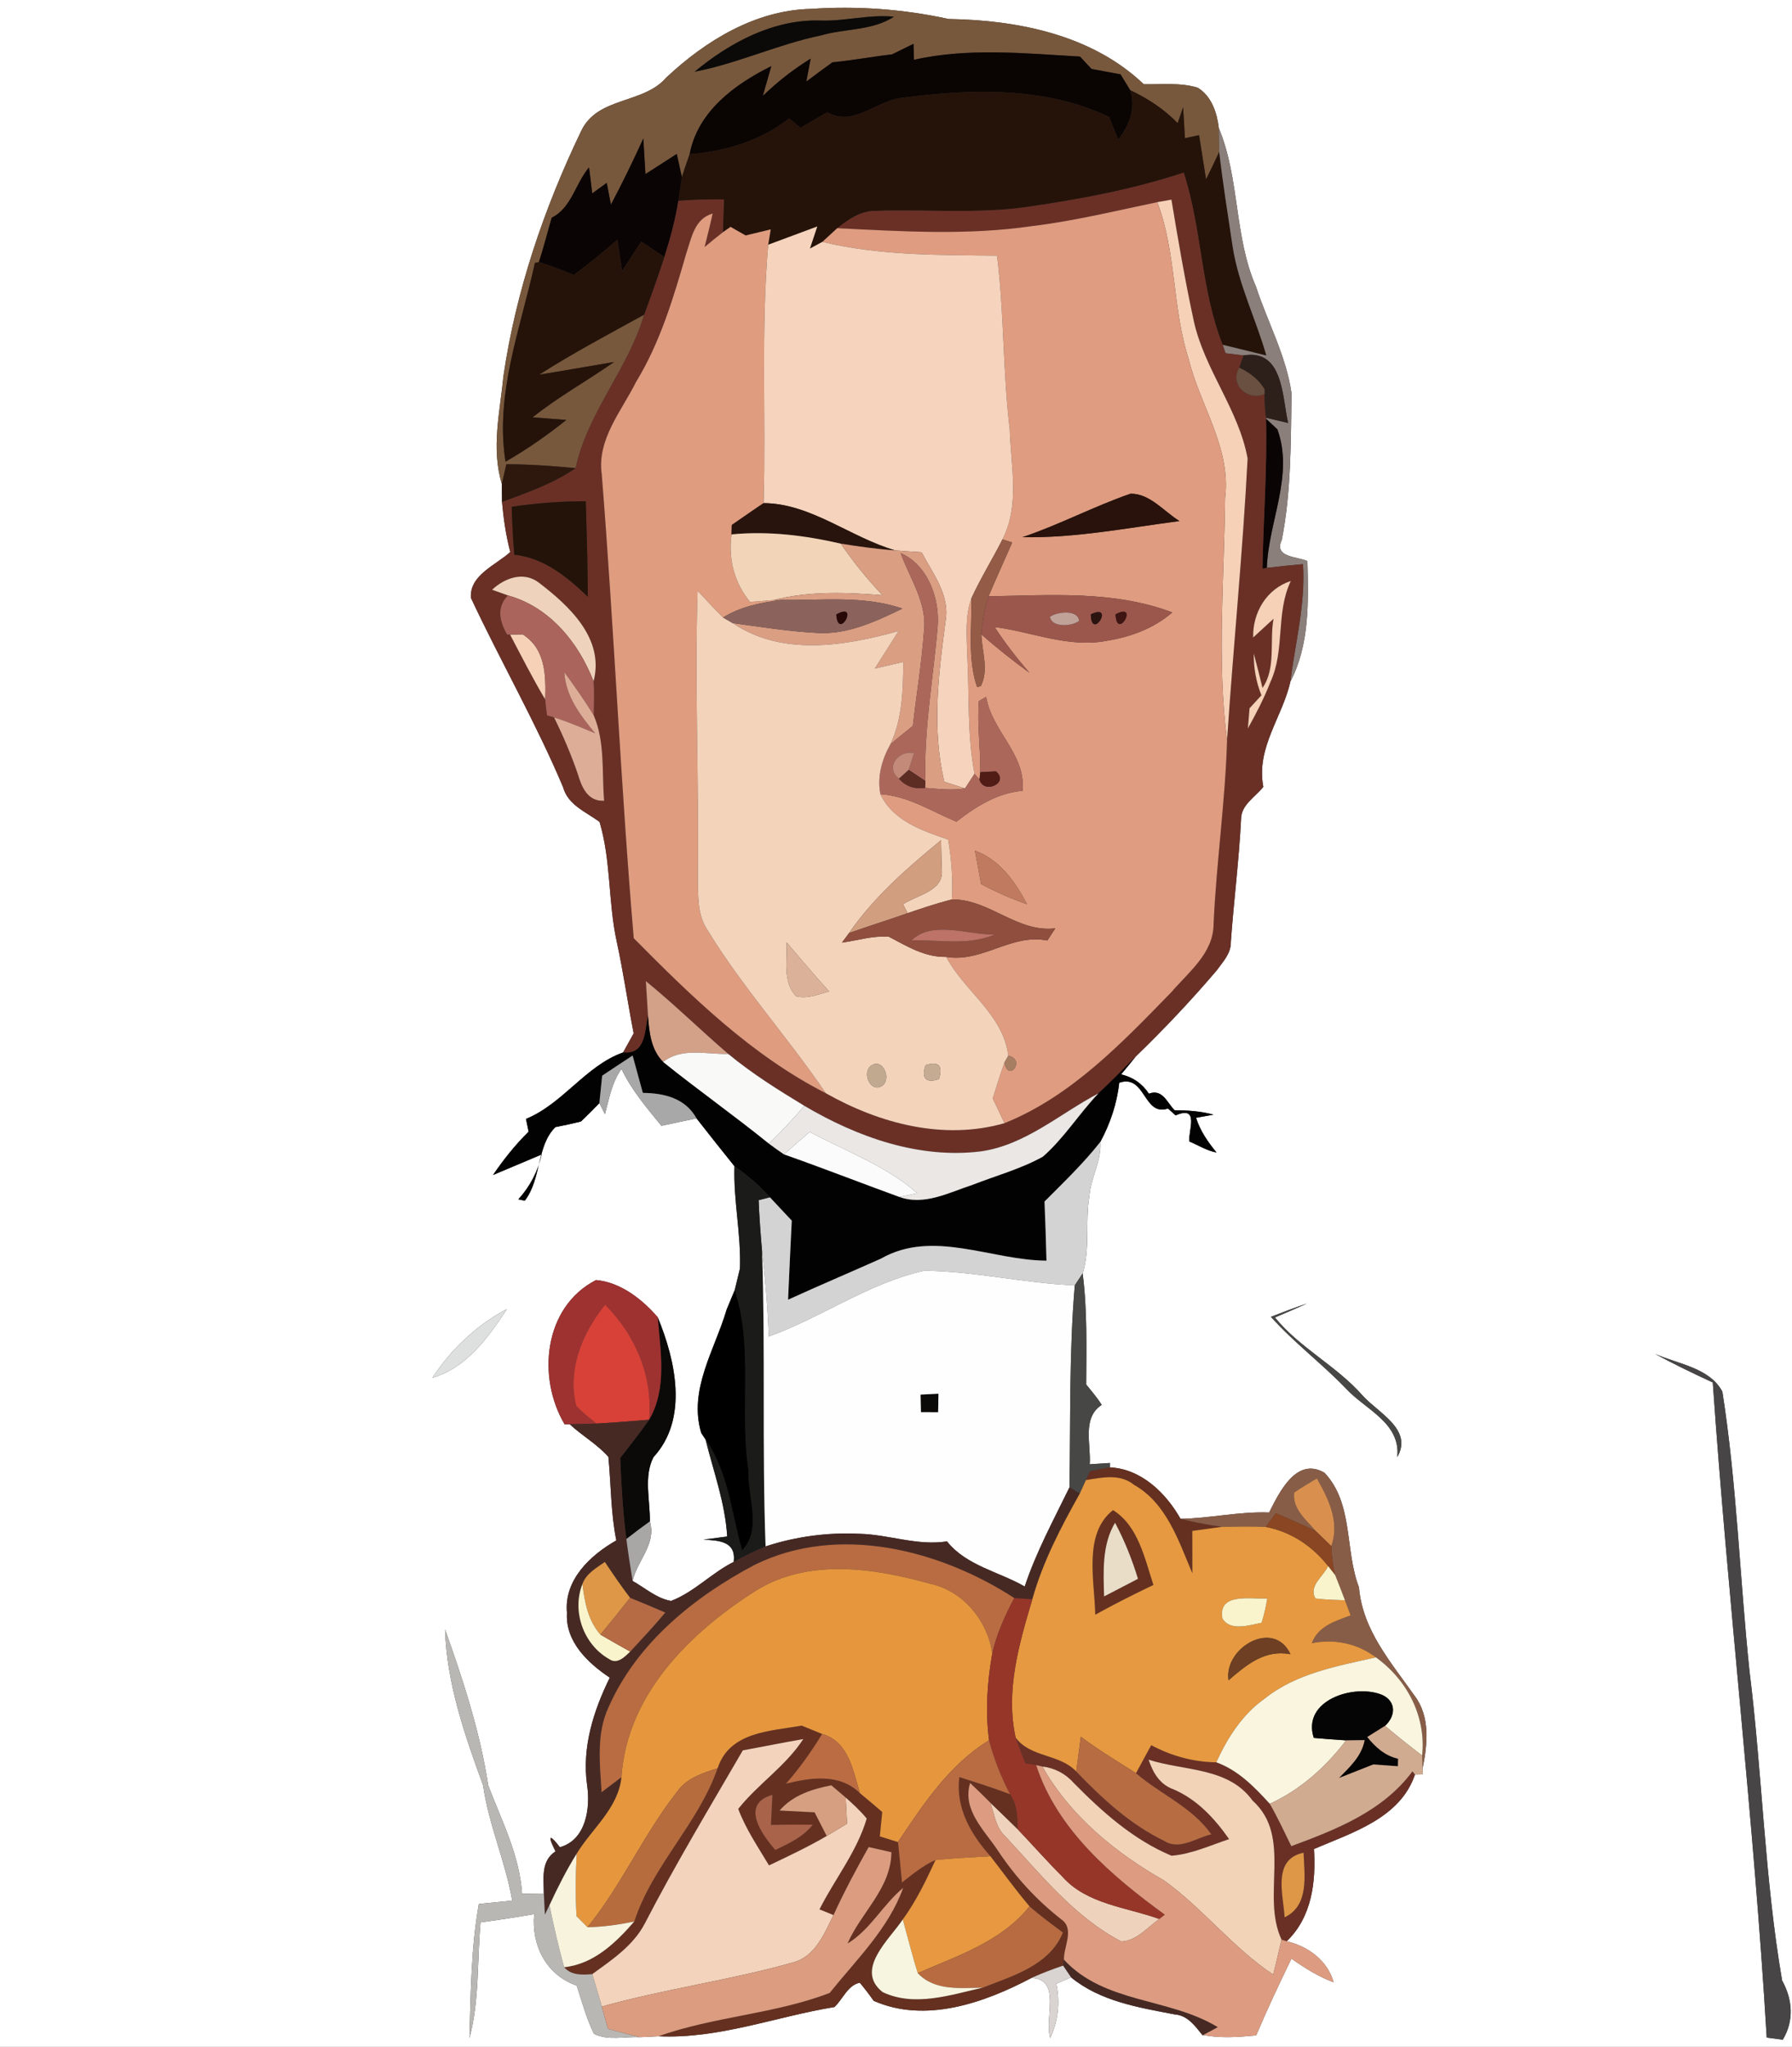 <?xml version="1.0" encoding="UTF-8" ?>
<!DOCTYPE svg PUBLIC "-//W3C//DTD SVG 1.1//EN" "http://www.w3.org/Graphics/SVG/1.1/DTD/svg11.dtd">
<svg width="219pt" height="250pt" viewBox="0 0 219 250" version="1.1" xmlns="http://www.w3.org/2000/svg">
<rect x="0" y="0" width="219" height="250" fill="#333333" stroke="none"/>
<g id="#ffffffff">
<path fill="#ffffff" opacity="1.00" d=" M 0.00 0.00 L 219.00 0.00 L 219.00 250.00 L 0.00 250.00 L 0.00 0.00 M 81.43 9.47 C 78.61 12.75 73.03 11.76 71.02 16.01 C 66.48 25.46 63.06 35.50 61.53 45.89 C 61.11 50.26 60.00 54.77 61.33 59.10 C 61.33 59.65 61.34 60.75 61.35 61.30 C 61.54 63.36 61.83 65.41 62.36 67.42 C 60.59 69.03 57.36 70.24 57.55 73.02 C 61.18 80.78 65.48 88.23 68.81 96.13 C 69.41 98.33 71.60 99.15 73.27 100.38 C 74.69 105.13 74.31 110.18 75.37 115.00 C 76.18 118.71 76.71 122.48 77.44 126.21 C 77.12 126.80 76.47 127.96 76.15 128.54 C 71.59 130.15 68.81 134.80 64.28 136.66 C 64.36 137.05 64.52 137.83 64.60 138.22 C 62.96 139.83 61.54 141.62 60.25 143.51 C 61.74 142.88 64.72 141.63 66.21 141.00 C 65.74 143.06 64.76 144.93 63.35 146.48 C 63.54 146.53 63.94 146.61 64.13 146.65 C 66.20 143.98 65.55 139.93 67.88 137.66 C 68.92 137.46 69.95 137.23 70.99 136.98 C 71.76 136.25 72.51 135.50 73.25 134.73 L 73.93 136.08 C 74.44 134.18 74.78 132.18 75.95 130.55 C 77.18 133.13 79.04 135.31 80.83 137.50 C 82.26 137.21 83.68 136.88 85.12 136.59 C 86.65 138.55 88.20 140.50 89.76 142.44 C 89.62 146.62 90.58 150.75 90.43 154.93 C 90.27 155.59 89.95 156.91 89.79 157.57 C 89.55 158.16 89.05 159.35 88.80 159.95 C 87.36 164.85 84.11 169.73 85.70 175.02 L 86.23 175.82 C 87.20 179.75 88.63 183.58 88.87 187.66 C 87.91 187.78 86.94 187.91 85.98 188.04 C 87.89 188.16 89.97 188.23 89.67 190.76 C 86.96 192.11 84.84 194.45 82.01 195.53 C 80.23 195.22 78.84 193.94 77.31 193.09 C 77.88 190.57 80.24 188.60 79.42 185.82 C 79.46 183.24 78.64 180.35 79.86 177.97 C 84.16 173.32 82.57 166.18 80.38 160.88 C 78.47 158.67 75.82 156.60 72.84 156.34 C 66.45 159.61 65.60 168.22 69.00 173.96 L 69.63 173.95 C 71.13 175.36 73.00 176.39 74.35 177.94 C 74.68 181.34 74.64 184.78 75.32 188.14 C 72.13 189.95 68.91 192.97 69.29 196.98 C 69.07 200.50 71.84 203.11 74.52 204.90 C 72.52 208.97 71.10 213.44 71.75 218.02 C 72.17 220.84 71.62 224.73 68.42 225.61 C 67.44 224.30 66.69 223.73 67.89 226.12 C 66.06 227.29 66.46 229.48 66.46 231.26 C 65.79 231.27 64.46 231.29 63.80 231.29 C 63.49 226.58 61.31 222.37 59.66 218.05 C 58.67 211.53 56.60 205.21 54.39 199.01 C 54.59 205.58 56.80 211.93 59.04 218.05 C 59.73 222.88 61.77 227.34 62.60 232.13 C 61.24 232.26 59.88 232.40 58.52 232.54 C 57.56 237.95 57.53 243.45 57.37 248.93 C 58.61 244.31 58.29 239.50 58.73 234.79 C 60.92 234.49 63.11 234.16 65.28 233.78 C 64.93 237.59 66.74 241.21 70.48 242.51 C 71.13 244.48 71.66 246.52 72.59 248.40 C 74.30 249.26 76.35 248.71 78.19 248.81 C 78.76 248.78 79.89 248.73 80.46 248.70 C 87.84 249.05 94.80 246.30 101.98 245.13 C 103.00 244.17 103.61 242.45 105.08 242.16 C 105.67 242.87 106.24 243.61 106.77 244.37 C 113.09 247.16 120.29 244.62 126.05 241.58 C 129.78 241.73 127.59 246.46 128.35 248.92 C 129.32 246.81 129.57 244.56 129.09 242.29 C 129.54 242.10 130.44 241.70 130.89 241.50 C 134.45 244.43 139.16 245.19 143.56 246.03 C 145.15 246.14 146.06 247.46 146.97 248.58 L 147.03 248.55 C 149.18 248.96 151.36 248.80 153.52 248.59 C 154.86 245.42 156.32 242.31 157.83 239.22 C 159.44 240.36 161.13 241.41 162.98 242.11 C 162.27 239.47 159.83 237.69 157.25 237.10 C 160.32 234.14 160.83 229.88 160.58 225.83 C 165.24 223.83 171.12 222.07 172.92 216.74 L 173.87 216.72 L 173.86 215.97 C 174.45 213.03 174.81 209.67 172.88 207.12 C 170.01 203.04 166.51 199.09 166.08 193.87 C 164.33 189.33 165.43 183.65 161.87 179.88 C 158.44 177.87 156.34 182.27 155.10 184.73 C 151.46 184.59 147.90 185.44 144.27 185.50 C 142.49 182.34 139.45 179.39 135.64 179.22 L 135.64 178.68 C 135.03 178.72 133.79 178.80 133.17 178.84 C 133.36 176.46 132.19 173.17 134.64 171.59 C 134.09 170.69 133.38 169.90 132.74 169.09 C 132.76 164.56 132.89 160.03 132.31 155.53 C 133.25 152.52 132.59 149.17 133.14 146.05 C 133.30 143.79 134.65 141.75 134.47 139.47 C 135.68 137.22 136.51 134.78 136.78 132.24 C 140.03 131.15 139.71 136.41 142.74 135.39 L 143.67 136.23 C 146.63 134.94 145.21 138.11 145.34 139.41 C 146.44 139.87 147.47 140.54 148.67 140.76 C 147.62 139.48 146.67 138.12 146.17 136.52 L 148.30 136.14 C 146.75 135.71 145.15 135.61 143.55 135.60 C 142.65 134.72 142.07 132.93 140.41 133.58 C 139.59 132.34 138.46 131.56 137.01 131.22 C 137.46 130.68 138.35 129.60 138.79 129.05 C 142.24 125.71 145.55 122.21 148.67 118.55 C 149.43 117.50 150.46 116.44 150.42 115.05 C 150.78 110.04 151.42 105.06 151.67 100.05 C 151.67 98.29 153.42 97.34 154.39 96.10 C 153.48 91.33 156.72 87.61 157.70 83.24 C 160.05 78.77 159.91 73.45 159.78 68.53 C 158.61 67.97 155.62 68.10 156.64 65.97 C 157.81 60.07 157.74 54.02 157.84 48.04 C 157.19 43.49 154.92 39.36 153.50 35.03 C 150.80 28.86 151.53 21.83 148.95 15.64 C 148.73 13.77 148.07 11.75 146.37 10.71 C 144.24 10.06 141.97 10.33 139.78 10.29 C 133.44 4.25 124.41 2.46 115.93 2.32 C 110.39 1.11 104.72 0.70 99.05 1.09 C 92.31 1.25 86.22 4.98 81.43 9.47 M 155.32 160.83 C 158.14 163.99 161.55 166.53 164.48 169.58 C 166.87 172.17 171.20 173.77 170.76 177.96 C 172.72 174.57 168.38 172.54 166.51 170.43 C 163.32 166.81 158.86 164.65 155.81 160.91 C 157.13 160.36 158.43 159.78 159.74 159.20 C 158.25 159.70 156.78 160.26 155.32 160.83 M 52.85 168.27 C 56.98 167.09 59.70 163.33 61.94 159.89 C 58.26 161.83 55.12 164.80 52.85 168.27 M 202.25 165.35 C 204.56 166.61 206.93 167.74 209.32 168.85 C 211.17 195.55 214.33 222.16 215.91 248.86 C 216.40 248.93 217.38 249.06 217.87 249.12 C 219.28 246.79 219.07 244.20 217.79 241.89 C 215.64 229.38 215.37 216.64 213.80 204.05 C 212.61 192.70 212.26 181.25 210.49 169.97 C 208.93 167.04 205.05 166.60 202.25 165.35 Z" />
</g>
<g id="#78583cff">
<path fill="#78583c" opacity="1.00" d=" M 81.43 9.47 C 86.22 4.98 92.31 1.25 99.05 1.09 C 104.72 0.70 110.39 1.11 115.93 2.32 C 124.41 2.46 133.44 4.25 139.78 10.29 C 141.97 10.33 144.24 10.06 146.37 10.71 C 148.07 11.75 148.73 13.77 148.95 15.64 C 148.96 16.37 148.99 17.82 149.00 18.55 C 148.48 19.68 147.94 20.80 147.39 21.91 C 147.10 20.11 146.82 18.31 146.54 16.51 C 146.11 16.60 145.25 16.79 144.81 16.88 C 144.74 15.62 144.66 14.36 144.59 13.09 C 144.42 13.58 144.09 14.55 143.92 15.04 C 142.27 13.33 140.27 12.02 138.12 11.01 C 137.83 10.53 137.24 9.56 136.94 9.08 C 135.75 8.86 134.57 8.64 133.39 8.42 C 133.04 8.04 132.34 7.29 131.99 6.91 C 125.24 6.52 118.37 5.81 111.69 7.30 C 111.68 6.81 111.66 5.84 111.64 5.35 C 110.77 5.78 109.89 6.21 109.02 6.64 C 106.58 6.92 104.17 7.38 101.73 7.61 C 100.66 8.38 99.60 9.17 98.54 9.96 C 98.67 9.26 98.94 7.86 99.07 7.16 C 96.96 8.47 95.00 9.99 93.22 11.72 C 93.57 10.51 93.92 9.29 94.26 8.08 C 89.79 10.29 85.26 13.62 84.28 18.83 C 83.95 19.76 83.63 20.69 83.33 21.62 C 83.17 20.91 82.86 19.50 82.71 18.80 C 81.43 19.62 80.16 20.44 78.88 21.26 C 78.79 19.81 78.70 18.36 78.62 16.91 C 77.38 19.65 76.06 22.34 74.66 24.99 C 74.53 24.33 74.28 22.99 74.15 22.33 C 73.71 22.65 72.82 23.29 72.38 23.62 C 72.28 22.82 72.09 21.24 71.99 20.44 C 70.32 22.39 69.86 25.39 67.42 26.59 C 66.90 28.40 66.44 30.22 65.86 32.01 L 65.37 32.11 C 63.63 40.10 60.46 48.07 61.78 56.39 C 64.39 54.89 66.86 53.17 69.21 51.29 C 68.18 51.21 66.12 51.05 65.09 50.97 C 68.24 48.46 71.76 46.51 75.05 44.21 C 72.00 44.72 68.95 45.27 65.89 45.76 C 70.05 43.11 74.41 40.80 78.72 38.43 C 76.78 45.07 71.82 50.34 70.35 57.18 C 67.54 56.91 64.71 56.70 61.88 56.70 C 61.74 57.30 61.47 58.50 61.33 59.10 C 60.00 54.77 61.11 50.26 61.53 45.89 C 63.06 35.50 66.48 25.46 71.02 16.01 C 73.03 11.76 78.61 12.75 81.43 9.47 M 100.30 2.51 C 94.57 2.31 89.19 5.19 84.89 8.76 C 90.15 7.75 95.06 5.42 100.31 4.33 C 103.26 3.47 106.60 3.77 109.25 2.04 C 106.25 1.74 103.30 2.60 100.30 2.51 Z" />
</g>
<g id="#0b0a08ff">
<path fill="#0b0a08" opacity="1.00" d=" M 100.30 2.51 C 103.30 2.60 106.25 1.74 109.25 2.04 C 106.60 3.77 103.26 3.47 100.31 4.33 C 95.06 5.42 90.15 7.75 84.89 8.76 C 89.19 5.19 94.57 2.31 100.30 2.51 Z" />
<path fill="#0b0a08" opacity="1.00" d=" M 80.38 160.88 C 82.57 166.18 84.16 173.32 79.86 177.97 C 78.64 180.35 79.46 183.24 79.42 185.82 C 78.45 186.51 77.49 187.23 76.55 187.97 C 76.11 184.69 75.94 181.38 75.79 178.08 C 76.99 176.53 78.20 175.00 79.33 173.40 C 81.55 169.59 80.71 165.04 80.38 160.88 Z" />
<path fill="#0b0a08" opacity="1.00" d=" M 112.50 170.33 C 113.04 170.30 114.14 170.25 114.69 170.22 C 114.68 170.78 114.66 171.91 114.65 172.48 C 114.13 172.48 113.08 172.47 112.55 172.47 C 112.54 171.93 112.51 170.86 112.50 170.33 Z" />
</g>
<g id="#0a0403ff">
<path fill="#0a0403" opacity="1.00" d=" M 109.02 6.64 C 109.89 6.21 110.77 5.78 111.64 5.35 C 111.66 5.84 111.68 6.81 111.69 7.30 C 118.37 5.81 125.24 6.52 131.99 6.91 C 132.34 7.29 133.04 8.04 133.39 8.42 C 134.57 8.64 135.75 8.86 136.94 9.08 C 137.24 9.56 137.83 10.53 138.12 11.01 C 138.85 13.23 138.02 15.32 136.65 17.06 C 136.37 16.37 135.82 14.98 135.54 14.28 C 127.62 10.52 118.56 10.85 110.08 11.97 C 107.01 12.37 104.23 15.53 101.10 13.71 C 100.00 14.34 98.91 14.97 97.83 15.61 C 97.48 15.33 96.79 14.75 96.44 14.47 C 92.95 17.21 88.66 18.48 84.28 18.83 C 85.26 13.62 89.79 10.29 94.26 8.08 C 93.92 9.29 93.57 10.51 93.22 11.72 C 95.00 9.99 96.96 8.47 99.07 7.16 C 98.94 7.86 98.67 9.26 98.54 9.96 C 99.60 9.17 100.66 8.38 101.73 7.61 C 104.17 7.38 106.58 6.92 109.02 6.64 Z" />
</g>
<g id="#251309ff">
<path fill="#251309" opacity="1.00" d=" M 110.08 11.97 C 118.56 10.85 127.62 10.52 135.54 14.28 C 135.82 14.98 136.37 16.37 136.65 17.06 C 138.02 15.32 138.85 13.23 138.12 11.01 C 140.27 12.02 142.27 13.33 143.92 15.04 C 144.09 14.55 144.42 13.58 144.59 13.09 C 144.66 14.36 144.74 15.62 144.81 16.88 C 145.25 16.79 146.11 16.60 146.54 16.51 C 146.82 18.31 147.10 20.11 147.39 21.91 C 147.94 20.80 148.48 19.68 149.00 18.55 C 149.44 22.39 150.06 26.21 150.63 30.04 C 151.33 34.69 153.48 38.93 154.76 43.42 C 152.98 42.98 151.20 42.54 149.42 42.11 C 146.74 35.36 146.90 27.95 144.66 21.08 C 138.32 23.18 131.72 24.39 125.12 25.33 C 119.10 26.13 113.01 25.54 106.97 25.76 C 105.17 25.74 103.67 26.81 102.32 27.87 C 101.87 28.28 100.96 29.12 100.50 29.54 C 100.12 29.74 99.36 30.15 98.98 30.36 C 99.20 29.68 99.66 28.33 99.88 27.66 C 97.88 28.41 95.88 29.15 93.88 29.89 C 93.96 29.42 94.11 28.49 94.19 28.02 C 93.17 28.27 92.14 28.52 91.12 28.76 C 90.66 28.50 89.74 27.98 89.28 27.71 L 88.35 28.36 C 88.38 27.02 88.43 25.69 88.48 24.36 C 86.62 24.34 84.76 24.38 82.90 24.53 C 83.05 23.56 83.19 22.59 83.33 21.62 C 83.63 20.69 83.95 19.76 84.28 18.83 C 88.66 18.48 92.95 17.21 96.44 14.47 C 96.79 14.75 97.48 15.33 97.83 15.61 C 98.91 14.97 100.00 14.34 101.10 13.71 C 104.23 15.53 107.01 12.37 110.08 11.97 Z" />
</g>
<g id="#8b7f7bff">
<path fill="#8b7f7b" opacity="1.00" d=" M 148.95 15.64 C 151.53 21.83 150.80 28.86 153.50 35.03 C 154.92 39.36 157.19 43.49 157.84 48.04 C 157.74 54.02 157.81 60.07 156.64 65.97 C 155.62 68.10 158.61 67.97 159.78 68.53 C 159.91 73.45 160.05 78.77 157.70 83.24 C 158.29 78.47 159.56 73.75 159.24 68.90 C 157.76 69.03 156.29 69.18 154.82 69.36 C 155.01 63.70 158.15 58.06 156.11 52.44 L 154.72 51.14 L 154.71 51.02 C 155.38 51.18 156.74 51.50 157.42 51.66 C 156.68 48.42 156.83 42.59 151.98 43.41 C 151.24 43.32 150.50 43.23 149.77 43.14 C 149.68 42.89 149.51 42.37 149.42 42.11 C 151.20 42.54 152.98 42.98 154.76 43.42 C 153.48 38.93 151.33 34.69 150.63 30.04 C 150.06 26.21 149.44 22.39 149.00 18.55 C 148.99 17.82 148.96 16.37 148.95 15.64 Z" />
</g>
<g id="#0b0404ff">
<path fill="#0b0404" opacity="1.00" d=" M 74.66 24.99 C 76.06 22.34 77.38 19.65 78.62 16.91 C 78.70 18.36 78.79 19.81 78.88 21.26 C 80.16 20.44 81.43 19.62 82.71 18.80 C 82.86 19.50 83.17 20.91 83.33 21.62 C 83.19 22.59 83.05 23.56 82.90 24.53 C 82.53 26.86 81.91 29.15 81.19 31.40 C 80.25 30.77 79.31 30.14 78.37 29.51 C 77.59 30.71 76.81 31.91 76.03 33.10 C 75.83 31.83 75.64 30.56 75.45 29.28 C 73.73 30.78 71.96 32.22 70.13 33.58 C 68.72 33.01 67.31 32.45 65.86 32.01 C 66.44 30.22 66.90 28.40 67.42 26.59 C 69.86 25.39 70.32 22.39 71.99 20.44 C 72.09 21.24 72.28 22.82 72.38 23.62 C 72.82 23.29 73.71 22.65 74.15 22.33 C 74.28 22.99 74.53 24.33 74.66 24.99 Z" />
<path fill="#0b0404" opacity="1.00" d=" M 154.29 69.45 C 154.39 63.35 154.88 57.25 154.72 51.14 L 156.11 52.44 C 158.15 58.06 155.01 63.70 154.82 69.36 C 154.69 69.39 154.42 69.43 154.29 69.45 Z" />
</g>
<g id="#6a3026ff">
<path fill="#6a3026" opacity="1.00" d=" M 144.66 21.08 C 146.90 27.95 146.74 35.36 149.42 42.11 C 149.51 42.37 149.68 42.89 149.77 43.14 C 150.50 43.23 151.24 43.32 151.98 43.41 L 151.45 44.91 C 150.22 46.95 152.49 49.04 154.54 48.12 C 154.54 49.09 154.59 50.06 154.71 51.02 L 154.72 51.14 C 154.88 57.25 154.39 63.35 154.29 69.45 C 154.42 69.43 154.69 69.39 154.82 69.36 C 156.29 69.18 157.76 69.03 159.24 68.90 C 159.56 73.75 158.29 78.47 157.70 83.24 C 156.72 87.61 153.48 91.33 154.39 96.10 C 153.42 97.34 151.67 98.29 151.67 100.05 C 151.42 105.06 150.78 110.04 150.42 115.05 C 150.46 116.44 149.43 117.50 148.67 118.55 C 145.55 122.21 142.24 125.71 138.79 129.05 C 137.28 130.55 135.80 132.10 134.24 133.54 C 129.53 136.01 125.34 139.84 119.90 140.62 C 112.30 141.57 104.76 138.87 98.30 135.06 C 95.09 133.12 91.90 131.12 89.01 128.73 C 85.61 125.81 82.41 122.66 78.93 119.83 C 79.02 121.24 79.11 122.65 79.19 124.06 C 78.81 125.96 78.90 128.86 76.15 128.54 C 76.47 127.96 77.12 126.80 77.44 126.21 C 76.71 122.48 76.18 118.71 75.37 115.00 C 74.31 110.18 74.69 105.13 73.27 100.38 C 71.60 99.15 69.41 98.33 68.81 96.13 C 65.48 88.23 61.18 80.78 57.55 73.02 C 57.36 70.24 60.59 69.03 62.36 67.42 C 61.83 65.41 61.54 63.36 61.35 61.30 C 64.45 60.16 67.61 59.06 70.35 57.18 C 71.82 50.34 76.78 45.07 78.72 38.43 C 79.58 36.09 80.42 33.76 81.19 31.40 C 81.91 29.15 82.53 26.86 82.90 24.53 C 84.76 24.38 86.62 24.34 88.48 24.36 C 88.43 25.69 88.38 27.02 88.35 28.36 C 87.59 28.95 86.85 29.55 86.11 30.17 C 86.46 28.81 86.79 27.45 87.10 26.08 C 84.87 26.70 84.51 29.06 83.87 30.94 C 82.31 36.35 80.69 41.81 77.73 46.65 C 75.95 50.23 72.93 53.67 73.54 57.94 C 75.05 76.81 75.84 95.73 77.45 114.59 C 84.52 121.73 91.88 128.92 100.92 133.52 C 107.49 137.23 115.31 139.31 122.76 137.18 C 130.93 133.89 137.13 127.36 143.15 121.18 C 145.26 118.72 148.31 116.41 148.31 112.86 C 148.65 105.36 149.74 97.92 149.96 90.41 C 150.72 78.94 151.88 67.48 152.47 56.00 C 151.39 50.03 147.19 45.13 145.89 39.19 C 144.83 34.29 143.98 29.33 143.16 24.38 C 142.58 24.48 142.01 24.58 141.43 24.69 C 136.33 25.75 131.26 27.00 126.08 27.62 C 118.20 28.77 110.23 28.26 102.32 27.87 C 103.67 26.81 105.17 25.74 106.97 25.76 C 113.01 25.54 119.10 26.13 125.12 25.33 C 131.72 24.39 138.32 23.18 144.66 21.08 M 62.53 61.90 C 62.59 63.85 62.69 65.80 62.85 67.75 C 66.49 68.13 69.30 70.46 71.84 72.88 C 71.83 68.99 71.69 65.11 71.59 61.22 C 68.56 61.23 65.53 61.44 62.53 61.90 M 60.14 72.03 C 60.62 72.20 61.59 72.55 62.07 72.72 C 60.64 74.20 61.06 75.89 61.97 77.50 L 62.33 77.50 C 63.73 80.16 65.09 82.84 66.63 85.43 C 66.68 86.08 66.76 86.72 66.85 87.37 L 67.71 87.62 C 68.82 89.87 69.81 92.18 70.62 94.55 C 71.08 96.10 71.80 97.91 73.83 97.80 C 73.54 94.34 73.96 90.62 72.56 87.37 C 72.57 85.99 72.66 84.60 72.54 83.22 C 73.91 77.99 69.54 73.97 65.81 71.13 C 63.97 69.75 61.65 70.60 60.14 72.03 M 153.15 77.86 C 153.78 77.28 155.02 76.14 155.64 75.57 C 155.13 78.32 155.97 81.60 154.29 84.02 C 153.95 82.61 153.60 81.21 153.22 79.81 C 153.20 81.56 153.50 83.29 154.16 84.92 C 153.80 85.32 153.07 86.11 152.71 86.50 C 152.66 87.12 152.55 88.35 152.50 88.97 C 153.52 87.14 154.49 85.27 155.25 83.32 C 157.08 79.37 155.87 74.91 157.75 70.96 C 154.79 71.92 153.07 74.82 153.15 77.86 Z" />
<path fill="#6a3026" opacity="1.00" d=" M 124.12 212.22 C 125.93 214.69 129.50 214.18 131.53 216.37 C 134.69 219.66 138.12 222.83 142.27 224.84 C 144.16 226.04 146.17 224.46 148.04 224.04 C 145.71 220.72 141.83 219.15 138.83 216.57 C 139.45 215.43 140.07 214.29 140.69 213.15 C 143.15 214.46 145.84 215.21 148.64 215.24 C 151.30 216.19 153.32 218.26 155.18 220.31 C 156.14 221.98 156.96 223.74 157.81 225.48 C 163.30 223.45 169.01 221.22 172.62 216.34 L 172.92 216.74 C 171.12 222.07 165.24 223.83 160.58 225.83 C 160.83 229.88 160.32 234.14 157.25 237.10 C 157.09 237.05 156.78 236.95 156.62 236.90 C 154.08 231.48 158.01 224.35 153.07 219.91 C 150.12 215.81 144.70 216.32 140.37 214.92 C 140.90 216.51 141.74 217.95 143.41 218.54 C 146.29 219.77 148.43 222.09 150.21 224.62 C 147.90 225.39 145.63 226.45 143.17 226.65 C 138.54 224.72 134.72 221.31 131.24 217.78 C 130.24 216.64 128.90 215.93 127.39 215.76 L 126.63 215.58 C 126.19 215.50 125.75 215.42 125.32 215.36 C 124.90 214.32 124.49 213.27 124.12 212.22 M 156.99 234.17 C 160.03 232.74 159.41 229.03 159.31 226.28 C 155.44 227.08 156.84 231.42 156.99 234.17 Z" />
</g>
<g id="#f6d1b7ff">
<path fill="#f6d1b7" opacity="1.00" d=" M 141.43 24.69 C 142.01 24.58 142.58 24.48 143.16 24.38 C 143.98 29.33 144.83 34.29 145.89 39.19 C 147.19 45.13 151.39 50.03 152.47 56.00 C 151.88 67.48 150.72 78.94 149.96 90.41 C 148.69 80.61 149.62 70.67 149.72 60.82 C 150.48 54.74 146.66 49.55 145.27 43.86 C 143.25 37.62 143.78 30.85 141.43 24.69 Z" />
<path fill="#f6d1b7" opacity="1.00" d=" M 153.15 77.86 C 153.07 74.82 154.79 71.92 157.75 70.96 C 155.87 74.91 157.08 79.37 155.25 83.32 C 154.49 85.27 153.52 87.14 152.50 88.97 C 152.55 88.35 152.66 87.12 152.71 86.50 C 153.07 86.11 153.80 85.32 154.16 84.92 C 153.50 83.29 153.20 81.56 153.22 79.81 C 153.60 81.21 153.95 82.61 154.29 84.02 C 155.97 81.60 155.13 78.32 155.64 75.57 C 155.02 76.14 153.78 77.28 153.15 77.86 Z" />
<path fill="#f6d1b7" opacity="1.00" d=" M 62.33 77.50 C 62.72 77.49 63.49 77.49 63.88 77.48 C 66.68 79.26 66.72 82.47 66.63 85.43 C 65.09 82.84 63.73 80.16 62.33 77.50 Z" />
</g>
<g id="#df9c80ff">
<path fill="#df9c80" opacity="1.00" d=" M 126.08 27.62 C 131.26 27.00 136.33 25.75 141.43 24.69 C 143.78 30.85 143.25 37.62 145.27 43.86 C 146.66 49.55 150.48 54.74 149.72 60.82 C 149.62 70.67 148.69 80.61 149.96 90.41 C 149.74 97.92 148.65 105.36 148.31 112.86 C 148.31 116.41 145.26 118.72 143.15 121.18 C 137.13 127.36 130.93 133.89 122.76 137.18 C 122.28 136.17 121.80 135.17 121.32 134.17 C 121.78 132.69 122.24 131.21 122.76 129.76 C 123.20 132.29 125.43 129.44 123.23 128.94 C 122.57 123.84 117.90 121.12 115.63 116.87 C 120.06 117.61 123.59 113.98 127.99 114.87 C 128.24 114.50 128.72 113.75 128.97 113.38 C 124.34 113.95 120.91 109.81 116.33 109.85 C 116.47 107.40 116.28 104.96 115.88 102.55 C 112.70 101.44 109.14 100.28 107.59 96.99 C 110.99 97.22 113.84 99.09 116.88 100.36 C 119.28 98.50 121.85 96.86 124.97 96.58 C 125.39 92.08 121.20 89.32 120.52 85.11 C 120.30 85.23 119.86 85.49 119.63 85.62 C 119.40 88.52 119.84 91.41 119.80 94.31 L 119.70 95.21 L 119.10 94.51 C 118.18 89.74 118.48 84.87 118.21 80.06 C 118.15 77.72 117.91 75.30 118.72 73.06 C 118.77 76.66 118.24 80.51 119.41 83.92 L 119.86 83.80 C 120.88 81.82 119.98 79.57 119.94 77.48 C 121.81 79.14 123.78 80.69 125.81 82.17 C 124.27 80.39 122.83 78.54 121.55 76.58 C 126.11 77.17 130.62 79.17 135.27 78.26 C 138.18 77.79 141.01 76.75 143.26 74.80 C 136.09 72.08 128.32 72.71 120.81 72.83 C 121.74 70.62 122.75 68.45 123.70 66.25 C 123.40 66.16 122.81 65.97 122.51 65.88 C 124.66 61.71 123.53 56.88 123.40 52.41 C 122.54 45.37 122.73 38.26 121.85 31.22 C 114.72 31.14 107.48 31.23 100.50 29.54 C 100.96 29.12 101.87 28.28 102.32 27.87 C 110.23 28.26 118.20 28.77 126.08 27.62 M 124.95 65.61 C 131.40 65.73 137.77 64.47 144.14 63.64 C 142.24 62.46 140.51 60.26 138.16 60.30 C 133.67 61.85 129.45 64.10 124.95 65.61 M 119.15 103.90 C 119.40 105.26 119.65 106.61 119.90 107.97 C 121.71 108.94 123.58 109.76 125.51 110.44 C 124.09 107.71 122.17 104.98 119.15 103.90 Z" />
</g>
<g id="#df9c7fff">
<path fill="#df9c7f" opacity="1.00" d=" M 83.87 30.94 C 84.51 29.06 84.87 26.70 87.10 26.08 C 86.79 27.45 86.46 28.81 86.11 30.17 C 86.85 29.55 87.59 28.95 88.35 28.36 L 89.28 27.71 C 89.74 27.98 90.66 28.50 91.12 28.76 C 92.14 28.52 93.17 28.27 94.19 28.02 C 94.11 28.49 93.96 29.42 93.88 29.89 C 92.98 40.37 93.62 50.93 93.32 61.45 C 92.01 62.32 90.73 63.23 89.43 64.12 C 89.43 64.40 89.41 64.98 89.40 65.27 C 88.99 68.26 89.73 71.18 91.67 73.52 C 92.38 73.46 93.81 73.35 94.52 73.29 L 95.52 73.27 C 93.04 73.59 90.52 74.07 88.37 75.42 C 87.29 74.37 86.27 73.25 85.25 72.15 C 84.88 83.77 85.43 95.40 85.28 107.02 C 85.34 109.23 85.16 111.63 86.44 113.56 C 90.73 120.59 96.31 126.72 100.92 133.52 C 91.88 128.92 84.52 121.73 77.45 114.59 C 75.84 95.73 75.05 76.81 73.54 57.94 C 72.93 53.67 75.95 50.23 77.73 46.65 C 80.69 41.81 82.31 36.35 83.87 30.94 Z" />
</g>
<g id="#f5d3bcff">
<path fill="#f5d3bc" opacity="1.00" d=" M 93.88 29.89 C 95.88 29.15 97.88 28.41 99.88 27.66 C 99.66 28.33 99.20 29.68 98.98 30.36 C 99.36 30.15 100.12 29.74 100.50 29.54 C 107.48 31.23 114.72 31.14 121.85 31.22 C 122.73 38.26 122.54 45.37 123.40 52.41 C 123.53 56.88 124.66 61.71 122.51 65.88 C 121.29 68.29 119.85 70.60 118.72 73.06 C 117.91 75.30 118.15 77.72 118.21 80.06 C 118.48 84.87 118.18 89.74 119.10 94.51 C 118.81 94.96 118.22 95.85 117.93 96.30 C 117.30 96.10 116.04 95.69 115.40 95.48 C 113.86 88.99 114.69 82.33 115.56 75.82 C 116.11 72.68 113.99 70.05 112.62 67.45 C 111.54 67.39 110.47 67.31 109.40 67.22 C 103.94 65.64 99.08 61.48 93.32 61.45 C 93.62 50.93 92.98 40.37 93.88 29.89 Z" />
</g>
<g id="#25130aff">
<path fill="#25130a" opacity="1.00" d=" M 75.45 29.28 C 75.64 30.56 75.83 31.83 76.03 33.10 C 76.81 31.91 77.59 30.71 78.37 29.51 C 79.31 30.14 80.25 30.77 81.19 31.40 C 80.42 33.76 79.58 36.09 78.72 38.43 C 74.41 40.80 70.05 43.11 65.89 45.76 C 68.95 45.27 72.00 44.72 75.05 44.21 C 71.76 46.51 68.24 48.46 65.09 50.97 C 66.12 51.05 68.18 51.21 69.21 51.29 C 66.86 53.17 64.39 54.89 61.78 56.39 C 60.46 48.07 63.63 40.10 65.37 32.11 L 65.86 32.01 C 67.31 32.45 68.72 33.01 70.13 33.58 C 71.96 32.22 73.73 30.78 75.45 29.28 Z" />
</g>
<g id="#2d201aff">
<path fill="#2d201a" opacity="1.00" d=" M 151.98 43.41 C 156.83 42.59 156.68 48.42 157.42 51.66 C 156.74 51.50 155.38 51.18 154.71 51.02 C 154.59 50.06 154.54 49.09 154.54 48.12 L 154.55 47.58 C 153.86 46.35 152.70 45.50 151.45 44.91 L 151.98 43.41 Z" />
</g>
<g id="#6a5040ff">
<path fill="#6a5040" opacity="1.00" d=" M 154.54 48.12 C 152.49 49.04 150.22 46.95 151.45 44.91 C 152.70 45.50 153.86 46.35 154.55 47.58 L 154.54 48.12 Z" />
</g>
<g id="#2e180eff">
<path fill="#2e180e" opacity="1.00" d=" M 61.88 56.70 C 64.71 56.70 67.54 56.91 70.35 57.18 C 67.61 59.06 64.45 60.16 61.35 61.30 C 61.34 60.75 61.33 59.65 61.33 59.10 C 61.47 58.50 61.74 57.30 61.88 56.70 Z" />
</g>
<g id="#28120bff">
<path fill="#28120b" opacity="1.00" d=" M 124.95 65.61 C 129.45 64.10 133.67 61.85 138.16 60.30 C 140.51 60.26 142.24 62.46 144.14 63.64 C 137.77 64.47 131.40 65.73 124.95 65.61 Z" />
</g>
<g id="#231309ff">
<path fill="#231309" opacity="1.00" d=" M 62.53 61.90 C 65.53 61.44 68.56 61.23 71.59 61.22 C 71.69 65.11 71.83 68.99 71.84 72.88 C 69.30 70.46 66.49 68.13 62.85 67.75 C 62.69 65.80 62.59 63.85 62.53 61.90 Z" />
</g>
<g id="#28140dff">
<path fill="#28140d" opacity="1.00" d=" M 93.32 61.45 C 99.08 61.48 103.94 65.64 109.40 67.22 C 107.17 67.07 104.96 66.75 102.76 66.40 C 98.38 65.39 93.89 64.83 89.40 65.27 C 89.41 64.98 89.43 64.40 89.43 64.12 C 90.73 63.23 92.01 62.32 93.32 61.45 Z" />
</g>
<g id="#f2d4b8ff">
<path fill="#f2d4b8" opacity="1.00" d=" M 89.40 65.27 C 93.89 64.83 98.38 65.39 102.76 66.40 C 104.28 68.63 105.99 70.74 107.85 72.70 C 103.41 72.34 98.88 72.17 94.52 73.29 C 93.81 73.35 92.38 73.46 91.67 73.52 C 89.73 71.18 88.99 68.26 89.40 65.27 Z" />
</g>
<g id="#945b46ff">
<path fill="#945b46" opacity="1.00" d=" M 122.51 65.88 C 122.81 65.97 123.40 66.16 123.70 66.25 C 122.75 68.45 121.74 70.62 120.81 72.83 C 120.33 74.34 120.03 75.90 119.94 77.48 C 119.98 79.57 120.88 81.82 119.86 83.80 L 119.41 83.92 C 118.24 80.51 118.77 76.66 118.72 73.06 C 119.85 70.60 121.29 68.29 122.51 65.88 Z" />
</g>
<g id="#da9e83ff">
<path fill="#da9e83" opacity="1.00" d=" M 102.76 66.40 C 104.96 66.75 107.17 67.07 109.40 67.22 C 110.47 67.31 111.54 67.39 112.62 67.45 C 113.99 70.05 116.11 72.68 115.56 75.82 C 114.69 82.33 113.86 88.99 115.40 95.48 C 116.04 95.69 117.30 96.10 117.93 96.30 C 116.31 96.56 114.67 96.35 113.05 96.23 L 113.09 95.39 C 112.89 89.01 114.08 82.73 114.60 76.40 C 114.83 73.01 113.36 68.99 110.07 67.55 C 111.18 70.66 113.32 73.62 112.92 77.08 C 112.64 80.95 112.00 84.79 111.56 88.66 C 110.64 89.40 109.71 90.13 108.81 90.91 C 110.30 87.77 110.35 84.25 110.40 80.85 C 109.23 81.11 108.07 81.38 106.91 81.65 C 107.88 80.12 108.84 78.59 109.81 77.07 C 103.26 78.91 95.54 80.18 89.54 76.10 C 93.02 76.58 96.51 77.14 100.03 77.31 C 103.69 77.49 107.07 75.87 110.29 74.33 C 105.51 72.70 100.45 73.35 95.52 73.27 L 94.52 73.29 C 98.88 72.17 103.41 72.34 107.85 72.70 C 105.99 70.74 104.28 68.63 102.76 66.40 Z" />
</g>
<g id="#ac675bff">
<path fill="#ac675b" opacity="1.00" d=" M 110.07 67.55 C 113.36 68.99 114.83 73.01 114.60 76.40 C 114.08 82.73 112.89 89.01 113.09 95.39 C 112.58 95.05 111.57 94.37 111.06 94.03 C 111.22 93.52 111.54 92.50 111.71 91.99 C 109.83 91.52 108.08 93.76 109.86 95.11 C 110.68 96.03 111.74 96.41 113.05 96.23 C 114.67 96.35 116.31 96.56 117.93 96.30 C 118.22 95.85 118.81 94.96 119.10 94.51 L 119.70 95.21 C 120.22 97.08 123.42 95.61 121.71 94.21 C 121.23 94.23 120.28 94.29 119.80 94.31 C 119.84 91.41 119.40 88.52 119.63 85.62 C 119.86 85.49 120.30 85.23 120.52 85.11 C 121.20 89.32 125.39 92.08 124.97 96.58 C 121.85 96.86 119.28 98.50 116.88 100.36 C 113.84 99.09 110.99 97.22 107.59 96.99 C 107.18 94.84 107.77 92.78 108.81 90.91 C 109.71 90.13 110.64 89.40 111.56 88.66 C 112.00 84.79 112.64 80.95 112.92 77.08 C 113.32 73.62 111.18 70.66 110.07 67.55 Z" />
</g>
<g id="#efd2bbff">
<path fill="#efd2bb" opacity="1.00" d=" M 60.14 72.03 C 61.65 70.60 63.97 69.75 65.81 71.13 C 69.54 73.97 73.91 77.99 72.54 83.22 C 70.70 78.46 67.15 74.12 62.07 72.72 C 61.59 72.55 60.62 72.20 60.14 72.03 Z" />
<path fill="#efd2bb" opacity="1.00" d=" M 121.02 220.16 C 122.13 221.23 123.25 222.30 124.35 223.39 C 126.18 225.32 127.94 227.31 129.82 229.19 C 132.82 232.59 137.65 232.92 141.68 234.38 C 140.22 235.39 138.95 237.03 137.04 237.13 C 131.27 234.11 127.19 228.93 122.83 224.26 C 121.67 223.19 121.52 221.55 121.02 220.16 Z" />
</g>
<g id="#f4d3bbff">
<path fill="#f4d3bb" opacity="1.00" d=" M 85.25 72.15 C 86.27 73.25 87.29 74.37 88.37 75.42 L 89.54 76.10 C 95.54 80.18 103.26 78.91 109.81 77.07 C 108.84 78.59 107.88 80.12 106.91 81.65 C 108.07 81.38 109.23 81.11 110.40 80.85 C 110.35 84.25 110.30 87.77 108.81 90.91 C 107.77 92.78 107.18 94.84 107.59 96.99 C 109.14 100.28 112.70 101.44 115.88 102.55 C 116.28 104.96 116.47 107.40 116.33 109.85 C 114.50 110.32 112.70 110.92 110.92 111.53 C 110.78 111.26 110.50 110.71 110.36 110.44 C 112.13 109.27 115.51 108.82 115.08 106.03 C 115.06 105.17 115.03 103.46 115.01 102.61 C 110.90 105.99 106.81 109.53 103.77 113.95 C 103.55 114.25 103.11 114.84 102.89 115.13 C 104.79 114.87 106.69 114.25 108.63 114.41 C 110.84 115.57 113.03 116.93 115.63 116.87 C 117.90 121.12 122.57 123.84 123.23 128.94 L 122.76 129.76 C 122.24 131.21 121.78 132.69 121.32 134.17 C 121.80 135.17 122.28 136.17 122.76 137.18 C 115.31 139.31 107.49 137.23 100.92 133.52 C 96.31 126.72 90.73 120.59 86.44 113.56 C 85.16 111.63 85.34 109.23 85.28 107.02 C 85.43 95.40 84.88 83.77 85.25 72.15 M 96.13 115.10 C 96.24 117.28 95.61 119.93 97.30 121.68 C 98.67 122.04 100.02 121.41 101.33 121.10 C 99.56 119.13 97.84 117.11 96.13 115.10 M 106.42 130.19 C 105.30 131.07 106.43 133.57 107.83 132.60 C 109.00 131.71 107.83 129.11 106.42 130.19 M 113.10 130.10 C 112.60 131.75 113.15 132.31 114.75 131.80 C 115.26 130.15 114.71 129.58 113.10 130.10 M 117.24 131.24 C 117.77 131.74 117.77 131.74 117.24 131.24 Z" />
</g>
<g id="#ab645bff">
<path fill="#ab645b" opacity="1.00" d=" M 62.07 72.72 C 67.15 74.12 70.70 78.46 72.54 83.22 C 72.66 84.60 72.57 85.99 72.56 87.37 C 71.44 85.55 70.22 83.81 68.96 82.09 C 69.13 85.04 70.92 87.38 72.73 89.56 C 71.08 88.87 69.43 88.15 67.71 87.62 L 66.85 87.37 C 66.76 86.72 66.68 86.08 66.63 85.43 C 66.72 82.47 66.68 79.26 63.88 77.48 C 63.49 77.49 62.72 77.49 62.33 77.50 L 61.97 77.50 C 61.06 75.89 60.64 74.20 62.07 72.72 Z" />
</g>
<g id="#9b574cff">
<path fill="#9b574c" opacity="1.00" d=" M 120.81 72.83 C 128.32 72.71 136.09 72.08 143.26 74.80 C 141.01 76.75 138.18 77.79 135.27 78.26 C 130.62 79.17 126.11 77.17 121.55 76.58 C 122.83 78.54 124.27 80.39 125.81 82.17 C 123.78 80.69 121.81 79.14 119.94 77.48 C 120.03 75.90 120.33 74.34 120.81 72.83 M 128.32 75.33 C 128.51 76.68 130.98 76.51 131.88 75.84 C 131.75 74.42 129.22 74.70 128.32 75.33 M 133.31 75.03 C 133.38 78.39 136.32 73.59 133.31 75.03 M 136.33 75.03 C 136.48 78.38 139.30 73.44 136.33 75.03 Z" />
</g>
<g id="#8b635cff">
<path fill="#8b635c" opacity="1.00" d=" M 88.37 75.42 C 90.52 74.07 93.04 73.59 95.52 73.27 C 100.45 73.35 105.51 72.70 110.29 74.33 C 107.07 75.87 103.69 77.49 100.03 77.31 C 96.51 77.14 93.02 76.58 89.54 76.10 L 88.37 75.42 M 102.20 75.05 C 102.42 78.38 105.15 73.38 102.20 75.05 Z" />
</g>
<g id="#290907ff">
<path fill="#290907" opacity="1.00" d=" M 102.20 75.05 C 105.15 73.38 102.42 78.38 102.20 75.05 Z" />
</g>
<g id="#c0a299ff">
<path fill="#c0a299" opacity="1.00" d=" M 128.32 75.33 C 129.22 74.70 131.75 74.42 131.88 75.84 C 130.98 76.51 128.51 76.68 128.32 75.33 Z" />
</g>
<g id="#2b1310ff">
<path fill="#2b1310" opacity="1.00" d=" M 133.31 75.03 C 136.32 73.59 133.38 78.39 133.31 75.03 Z" />
</g>
<g id="#3e1512ff">
<path fill="#3e1512" opacity="1.00" d=" M 136.33 75.03 C 139.30 73.44 136.48 78.38 136.33 75.03 Z" />
</g>
<g id="#dead98ff">
<path fill="#dead98" opacity="1.00" d=" M 68.96 82.09 C 70.22 83.81 71.44 85.55 72.56 87.37 C 73.96 90.62 73.54 94.34 73.83 97.80 C 71.80 97.91 71.08 96.10 70.62 94.55 C 69.81 92.18 68.82 89.87 67.71 87.62 C 69.43 88.15 71.08 88.87 72.73 89.56 C 70.92 87.38 69.13 85.04 68.96 82.09 Z" />
</g>
<g id="#c38979ff">
<path fill="#c38979" opacity="1.00" d=" M 109.86 95.11 C 108.08 93.76 109.83 91.52 111.71 91.99 C 111.54 92.50 111.22 93.52 111.06 94.03 C 110.76 94.30 110.16 94.84 109.86 95.11 Z" />
</g>
<g id="#5d2d24ff">
<path fill="#5d2d24" opacity="1.00" d=" M 109.86 95.11 C 110.16 94.84 110.76 94.30 111.06 94.03 C 111.57 94.37 112.58 95.05 113.09 95.39 L 113.05 96.23 C 111.74 96.41 110.68 96.03 109.86 95.11 Z" />
</g>
<g id="#521c16ff">
<path fill="#521c16" opacity="1.00" d=" M 119.80 94.31 C 120.28 94.29 121.23 94.23 121.71 94.21 C 123.42 95.61 120.22 97.08 119.70 95.21 L 119.80 94.31 Z" />
</g>
<g id="#d19e80ff">
<path fill="#d19e80" opacity="1.00" d=" M 103.77 113.95 C 106.81 109.53 110.90 105.99 115.01 102.61 C 115.03 103.46 115.06 105.17 115.08 106.03 C 115.51 108.82 112.13 109.27 110.36 110.44 C 110.50 110.71 110.78 111.26 110.92 111.53 C 108.55 112.37 106.15 113.11 103.77 113.95 Z" />
</g>
<g id="#c07a60ff">
<path fill="#c07a60" opacity="1.00" d=" M 119.15 103.90 C 122.17 104.98 124.09 107.71 125.51 110.44 C 123.58 109.76 121.71 108.94 119.90 107.97 C 119.65 106.61 119.40 105.26 119.15 103.90 Z" />
</g>
<g id="#8f4e3eff">
<path fill="#8f4e3e" opacity="1.00" d=" M 110.92 111.53 C 112.70 110.92 114.50 110.32 116.33 109.85 C 120.91 109.81 124.34 113.95 128.97 113.38 C 128.72 113.75 128.24 114.50 127.99 114.87 C 123.59 113.98 120.06 117.61 115.63 116.87 C 113.03 116.93 110.84 115.57 108.63 114.41 C 106.69 114.25 104.79 114.87 102.89 115.13 C 103.11 114.84 103.55 114.25 103.77 113.95 C 106.15 113.11 108.55 112.37 110.92 111.53 M 111.39 114.86 C 114.75 114.75 118.36 115.54 121.54 114.14 C 118.30 114.18 113.89 112.38 111.39 114.86 Z" />
</g>
<g id="#bd7367ff">
<path fill="#bd7367" opacity="1.00" d=" M 111.39 114.86 C 113.89 112.38 118.30 114.18 121.54 114.14 C 118.36 115.54 114.75 114.75 111.39 114.86 Z" />
</g>
<g id="#dbb299ff">
<path fill="#dbb299" opacity="1.00" d=" M 96.13 115.10 C 97.84 117.11 99.56 119.13 101.33 121.10 C 100.02 121.41 98.67 122.04 97.30 121.68 C 95.61 119.93 96.24 117.28 96.13 115.10 Z" />
</g>
<g id="#d3a088ff">
<path fill="#d3a088" opacity="1.00" d=" M 78.93 119.83 C 82.41 122.66 85.61 125.81 89.01 128.73 C 86.35 128.79 83.33 127.90 81.04 129.70 C 79.54 128.19 79.34 126.07 79.19 124.06 C 79.11 122.65 79.02 121.24 78.93 119.83 Z" />
</g>
<g id="#020202ff">
<path fill="#020202" opacity="1.00" d=" M 79.19 124.06 C 79.34 126.07 79.54 128.19 81.04 129.70 C 85.28 133.11 89.73 136.25 93.96 139.67 C 94.56 140.12 95.18 140.56 95.81 140.99 C 100.54 142.65 105.21 144.48 109.91 146.19 C 112.98 147.29 116.01 145.63 118.88 144.70 C 121.74 143.58 124.75 142.77 127.45 141.27 C 130.04 139.01 131.87 136.02 134.24 133.54 C 135.80 132.10 137.28 130.55 138.79 129.05 C 138.35 129.60 137.46 130.68 137.01 131.22 C 138.46 131.56 139.59 132.34 140.41 133.58 C 142.07 132.93 142.65 134.72 143.55 135.60 C 145.15 135.61 146.75 135.71 148.30 136.14 L 146.17 136.52 C 146.67 138.12 147.62 139.48 148.67 140.76 C 147.47 140.54 146.44 139.87 145.34 139.41 C 145.21 138.11 146.63 134.94 143.67 136.23 L 142.74 135.39 C 139.71 136.41 140.03 131.15 136.78 132.24 C 136.51 134.78 135.68 137.22 134.47 139.47 C 132.41 142.09 130.00 144.39 127.65 146.75 C 127.75 149.16 127.83 151.56 127.89 153.97 C 121.16 153.94 114.01 150.10 107.67 153.72 C 103.89 155.41 100.08 157.02 96.31 158.74 C 96.44 155.52 96.61 152.30 96.76 149.08 C 95.86 148.13 94.98 147.18 94.09 146.23 C 92.81 144.79 91.35 143.52 89.76 142.44 C 88.20 140.50 86.65 138.55 85.12 136.59 C 83.76 134.13 81.18 133.51 78.56 133.48 C 78.14 131.96 77.72 130.44 77.31 128.92 C 76.06 129.73 74.83 130.56 73.59 131.38 C 73.47 132.50 73.36 133.61 73.25 134.73 C 72.51 135.50 71.76 136.25 70.99 136.98 C 69.95 137.23 68.92 137.46 67.88 137.66 C 65.55 139.93 66.20 143.98 64.13 146.65 C 63.94 146.61 63.54 146.53 63.35 146.48 C 64.76 144.93 65.74 143.06 66.21 141.00 C 64.72 141.63 61.74 142.88 60.25 143.51 C 61.54 141.62 62.96 139.83 64.60 138.22 C 64.52 137.83 64.36 137.05 64.28 136.66 C 68.81 134.80 71.59 130.15 76.15 128.54 C 78.90 128.86 78.81 125.96 79.19 124.06 Z" />
</g>
<g id="#f9faf8ff">
<path fill="#f9faf8" opacity="1.00" d=" M 81.04 129.70 C 83.33 127.90 86.35 128.79 89.01 128.73 C 91.90 131.12 95.09 133.12 98.30 135.06 C 96.93 136.67 95.50 138.22 93.96 139.67 C 89.73 136.25 85.28 133.11 81.04 129.70 Z" />
</g>
<g id="#a87e63ff">
<path fill="#a87e63" opacity="1.00" d=" M 123.23 128.94 C 125.43 129.44 123.20 132.29 122.76 129.76 L 123.23 128.94 Z" />
</g>
<g id="#a9a8a8ff">
<path fill="#a9a8a8" opacity="1.00" d=" M 73.59 131.38 C 74.83 130.56 76.06 129.73 77.31 128.92 C 77.72 130.44 78.14 131.96 78.56 133.48 C 81.18 133.51 83.76 134.13 85.12 136.59 C 83.68 136.88 82.26 137.21 80.83 137.50 C 79.04 135.31 77.18 133.13 75.95 130.55 C 74.78 132.18 74.44 134.18 73.93 136.08 L 73.25 134.73 C 73.36 133.61 73.47 132.50 73.59 131.38 Z" />
</g>
<g id="#c1a990ff">
<path fill="#c1a990" opacity="1.00" d=" M 106.42 130.19 C 107.83 129.11 109.00 131.71 107.83 132.60 C 106.43 133.57 105.30 131.07 106.42 130.19 Z" />
</g>
<g id="#c5ab91ff">
<path fill="#c5ab91" opacity="1.00" d=" M 113.10 130.10 C 114.71 129.58 115.26 130.15 114.75 131.80 C 113.15 132.31 112.60 131.75 113.10 130.10 Z" />
</g>
<g id="#9d836aff">
<path fill="#9d836a" opacity="1.00" d=" M 117.24 131.24 C 117.77 131.74 117.77 131.74 117.24 131.24 Z" />
</g>
<g id="#eae7e5ff">
<path fill="#eae7e5" opacity="1.00" d=" M 119.90 140.62 C 125.34 139.84 129.53 136.01 134.24 133.54 C 131.87 136.02 130.04 139.01 127.45 141.27 C 124.75 142.77 121.74 143.58 118.88 144.70 C 116.01 145.63 112.98 147.29 109.91 146.19 C 110.46 146.08 111.55 145.84 112.09 145.73 C 108.26 142.35 103.39 140.64 98.96 138.24 C 97.90 139.15 96.85 140.07 95.81 140.99 C 95.18 140.56 94.56 140.12 93.96 139.67 C 95.50 138.22 96.93 136.67 98.30 135.06 C 104.76 138.87 112.30 141.57 119.90 140.62 Z" />
</g>
<g id="#fbfbfbff">
<path fill="#fbfbfb" opacity="1.00" d=" M 95.81 140.99 C 96.85 140.07 97.90 139.15 98.96 138.24 C 103.39 140.64 108.26 142.35 112.09 145.73 C 111.55 145.84 110.46 146.08 109.91 146.19 C 105.21 144.48 100.54 142.65 95.81 140.99 Z" />
</g>
<g id="#d2d3d2ff">
<path fill="#d2d3d2" opacity="1.00" d=" M 127.65 146.75 C 130.00 144.39 132.41 142.09 134.47 139.47 C 134.65 141.75 133.30 143.79 133.14 146.05 C 132.59 149.17 133.25 152.52 132.31 155.53 C 132.07 155.89 131.59 156.61 131.35 156.98 C 125.18 156.74 119.11 155.26 112.95 155.20 C 106.18 156.70 100.42 160.90 93.95 163.24 C 93.82 159.74 93.52 156.26 93.13 152.79 C 92.95 150.72 92.79 148.65 92.71 146.58 L 94.09 146.23 C 94.98 147.18 95.86 148.13 96.76 149.08 C 96.61 152.30 96.44 155.52 96.31 158.74 C 100.08 157.02 103.89 155.41 107.67 153.72 C 114.01 150.10 121.16 153.94 127.89 153.97 C 127.83 151.56 127.75 149.16 127.65 146.75 Z" />
</g>
<g id="#1b1b19ff">
<path fill="#1b1b19" opacity="1.00" d=" M 89.76 142.44 C 91.35 143.52 92.81 144.79 94.09 146.23 L 92.71 146.58 C 92.79 148.65 92.95 150.72 93.13 152.79 C 93.55 164.81 93.12 176.85 93.56 188.87 C 92.23 189.44 90.93 190.06 89.67 190.76 C 89.97 188.23 87.89 188.16 85.98 188.04 C 86.94 187.91 87.91 187.78 88.87 187.66 C 88.63 183.58 87.20 179.75 86.23 175.82 C 89.03 179.80 89.38 184.80 90.70 189.35 C 93.18 186.77 91.33 182.78 91.48 179.61 C 90.34 172.31 92.12 164.64 89.79 157.57 C 89.95 156.91 90.27 155.59 90.43 154.93 C 90.58 150.75 89.62 146.62 89.76 142.44 Z" />
</g>
<g id="#fefefeff">
<path fill="#fefefe" opacity="1.00" d=" M 93.13 152.79 C 93.52 156.26 93.82 159.74 93.95 163.24 C 100.42 160.90 106.18 156.70 112.95 155.20 C 119.11 155.26 125.18 156.74 131.35 156.98 C 130.65 165.18 130.84 173.43 130.70 181.66 C 128.76 185.64 126.63 189.55 125.23 193.77 C 122.06 191.95 118.10 191.23 115.73 188.26 C 112.11 188.83 108.61 187.41 105.01 187.33 C 101.14 187.14 97.24 187.67 93.56 188.87 C 93.12 176.85 93.55 164.81 93.13 152.79 M 112.50 170.33 C 112.51 170.86 112.54 171.93 112.55 172.47 C 113.08 172.47 114.13 172.48 114.65 172.48 C 114.66 171.91 114.68 170.78 114.69 170.22 C 114.14 170.25 113.04 170.30 112.50 170.33 Z" />
</g>
<g id="#474745ff">
<path fill="#474745" opacity="1.00" d=" M 131.35 156.98 C 131.59 156.61 132.07 155.89 132.31 155.53 C 132.89 160.03 132.76 164.56 132.74 169.09 C 133.38 169.90 134.09 170.69 134.64 171.59 C 132.19 173.17 133.36 176.46 133.17 178.84 C 133.79 178.80 135.03 178.72 135.64 178.68 L 135.64 179.22 C 134.82 179.35 134.01 179.51 133.21 179.70 L 132.71 180.77 C 132.52 181.19 132.14 182.01 131.96 182.42 L 130.70 181.66 C 130.84 173.43 130.65 165.18 131.35 156.98 Z" />
<path fill="#474745" opacity="1.00" d=" M 155.32 160.83 C 156.78 160.26 158.25 159.70 159.74 159.20 C 158.43 159.78 157.13 160.36 155.81 160.91 C 158.86 164.65 163.32 166.81 166.51 170.43 C 168.38 172.54 172.72 174.57 170.76 177.96 C 171.20 173.77 166.87 172.17 164.48 169.58 C 161.55 166.53 158.14 163.99 155.32 160.83 Z" />
</g>
<g id="#9e3231ff">
<path fill="#9e3231" opacity="1.00" d=" M 69.00 173.96 C 65.60 168.22 66.45 159.61 72.84 156.34 C 75.82 156.60 78.47 158.67 80.38 160.88 C 80.71 165.04 81.55 169.59 79.33 173.40 C 79.80 168.08 77.68 163.08 73.95 159.35 C 71.17 162.79 69.30 167.26 70.42 171.72 C 71.17 172.51 72.04 173.17 72.89 173.87 C 72.07 173.89 70.44 173.93 69.63 173.95 L 69.00 173.96 Z" />
</g>
<g id="#000000ff">
<path fill="#000000" opacity="1.00" d=" M 89.79 157.57 C 92.12 164.64 90.34 172.31 91.48 179.61 C 91.33 182.78 93.18 186.77 90.70 189.35 C 89.38 184.80 89.03 179.80 86.23 175.82 L 85.70 175.02 C 84.11 169.73 87.36 164.85 88.80 159.95 C 89.05 159.35 89.55 158.16 89.79 157.57 Z" />
</g>
<g id="#dedfdfff">
<path fill="#dedfdf" opacity="1.00" d=" M 52.85 168.27 C 55.12 164.80 58.26 161.83 61.94 159.89 C 59.70 163.33 56.98 167.09 52.85 168.27 Z" />
</g>
<g id="#d84137ff">
<path fill="#d84137" opacity="1.00" d=" M 70.42 171.72 C 69.30 167.26 71.17 162.79 73.95 159.35 C 77.68 163.08 79.80 168.08 79.33 173.40 C 77.18 173.57 75.04 173.75 72.89 173.87 C 72.04 173.17 71.17 172.51 70.42 171.72 Z" />
</g>
<g id="#474545ff">
<path fill="#474545" opacity="1.00" d=" M 202.25 165.35 C 205.05 166.60 208.93 167.04 210.49 169.97 C 212.26 181.25 212.61 192.70 213.80 204.05 C 215.37 216.64 215.64 229.38 217.79 241.89 C 219.07 244.20 219.28 246.79 217.87 249.12 C 217.38 249.06 216.40 248.93 215.91 248.86 C 214.33 222.16 211.17 195.55 209.32 168.85 C 206.93 167.74 204.56 166.61 202.25 165.35 Z" />
</g>
<g id="#472924ff">
<path fill="#472924" opacity="1.00" d=" M 72.89 173.87 C 75.04 173.75 77.18 173.57 79.33 173.40 C 78.20 175.00 76.99 176.53 75.79 178.08 C 75.94 181.38 76.11 184.69 76.55 187.97 C 76.76 189.68 77.04 191.38 77.31 193.09 C 78.84 193.94 80.23 195.22 82.01 195.53 C 84.84 194.45 86.96 192.11 89.67 190.76 C 90.93 190.06 92.23 189.44 93.56 188.87 C 97.24 187.67 101.14 187.14 105.01 187.33 C 108.61 187.41 112.11 188.83 115.73 188.26 C 118.10 191.23 122.06 191.95 125.23 193.77 C 126.63 189.55 128.76 185.64 130.70 181.66 L 131.96 182.42 C 129.65 186.54 127.44 190.75 126.16 195.33 C 125.61 195.29 124.51 195.22 123.96 195.18 C 114.84 189.27 102.46 186.10 92.25 191.11 C 84.85 195.02 77.85 200.65 74.39 208.47 C 72.85 211.73 73.31 215.42 73.52 218.89 C 74.12 218.43 75.34 217.51 75.95 217.05 C 75.56 220.86 72.36 223.31 70.48 226.39 C 69.22 228.41 68.15 230.54 67.15 232.69 C 67.01 232.98 66.73 233.55 66.59 233.84 C 66.55 233.20 66.49 231.91 66.46 231.26 C 66.46 229.48 66.06 227.29 67.89 226.12 C 66.69 223.73 67.44 224.30 68.42 225.61 C 71.62 224.73 72.17 220.84 71.75 218.02 C 71.10 213.44 72.52 208.97 74.52 204.90 C 71.84 203.11 69.07 200.50 69.29 196.98 C 68.91 192.97 72.13 189.95 75.32 188.14 C 74.64 184.78 74.68 181.34 74.35 177.94 C 73.00 176.39 71.13 175.36 69.63 173.95 C 70.44 173.93 72.07 173.89 72.89 173.87 M 71.18 193.46 C 69.86 196.79 71.31 200.85 74.41 202.61 C 75.42 203.35 76.33 202.36 77.02 201.72 C 78.47 200.15 79.93 198.60 81.30 196.95 C 79.87 196.33 78.45 195.73 77.00 195.15 C 75.92 193.73 74.91 192.26 73.92 190.77 C 72.87 191.51 71.65 192.17 71.18 193.46 Z" />
<path fill="#472924" opacity="1.00" d=" M 130.02 239.34 C 135.00 244.73 142.87 243.96 148.83 247.59 C 148.23 247.91 147.63 248.23 147.03 248.55 L 146.97 248.58 C 146.06 247.46 145.15 246.14 143.56 246.03 C 139.16 245.19 134.45 244.43 130.89 241.50 C 130.65 241.14 130.16 240.43 129.92 240.07 L 130.02 239.34 Z" />
</g>
<g id="#653020ff">
<path fill="#653020" opacity="1.00" d=" M 133.21 179.70 C 134.01 179.51 134.82 179.35 135.64 179.22 C 139.45 179.39 142.49 182.34 144.27 185.50 C 145.94 185.92 147.63 186.25 149.33 186.48 C 148.42 186.61 146.61 186.86 145.71 186.98 C 145.71 188.71 145.72 190.43 145.72 192.16 C 144.03 188.19 142.58 183.61 138.59 181.35 C 136.88 179.95 134.67 180.46 132.71 180.77 L 133.21 179.70 Z" />
<path fill="#653020" opacity="1.00" d=" M 133.85 197.21 C 133.78 193.09 132.35 187.33 136.02 184.44 C 139.11 186.36 139.89 190.35 140.96 193.58 C 138.55 194.72 136.18 195.93 133.85 197.21 M 134.93 194.98 C 136.31 194.26 137.69 193.54 139.07 192.83 C 138.35 190.46 137.43 188.16 136.27 185.98 C 134.65 188.68 134.85 191.95 134.93 194.98 Z" />
<path fill="#653020" opacity="1.00" d=" M 87.70 215.97 C 89.15 211.50 94.11 211.44 97.98 210.76 C 98.60 211.02 99.85 211.53 100.47 211.78 C 99.16 213.92 97.71 215.97 96.05 217.85 C 99.12 217.10 102.59 216.57 105.08 219.00 C 106.00 219.75 106.91 220.53 107.82 221.31 C 107.74 222.05 107.59 223.54 107.52 224.29 C 108.07 224.46 109.19 224.81 109.74 224.98 C 109.91 226.62 110.08 228.27 110.23 229.92 C 111.53 228.91 112.81 227.84 114.33 227.17 C 113.17 229.68 111.96 232.19 110.33 234.43 C 108.68 236.90 104.41 240.58 107.87 243.31 C 111.78 245.15 116.15 243.65 120.11 242.76 C 123.77 241.33 128.29 240.02 129.90 236.03 C 128.51 234.99 127.12 233.98 125.82 232.83 C 124.14 230.86 122.63 228.75 121.04 226.71 C 118.64 224.02 116.77 220.80 117.24 217.05 C 119.32 217.71 121.39 218.37 123.44 219.14 C 124.29 220.40 124.39 221.91 124.35 223.39 C 123.25 222.30 122.13 221.23 121.02 220.16 C 120.21 219.34 119.39 218.55 118.56 217.77 C 117.55 221.06 120.33 223.56 121.97 226.05 C 124.10 229.26 126.71 232.10 129.76 234.47 C 131.33 235.62 129.98 237.78 130.02 239.34 L 129.92 240.07 C 128.61 240.52 127.31 241.00 126.05 241.58 C 120.29 244.62 113.09 247.16 106.77 244.37 C 106.24 243.61 105.67 242.87 105.08 242.16 C 103.61 242.45 103.00 244.17 101.98 245.13 C 94.80 246.30 87.84 249.05 80.46 248.70 C 87.27 246.28 94.67 245.99 101.39 243.41 C 104.64 239.37 108.61 235.53 110.38 230.57 C 107.89 232.62 106.38 235.67 103.58 237.37 C 105.23 233.56 108.90 230.65 108.94 226.22 C 108.25 226.06 106.86 225.75 106.16 225.59 C 104.63 228.30 103.16 231.06 101.86 233.90 C 101.43 233.72 100.58 233.37 100.15 233.20 C 102.02 229.49 104.74 226.14 105.92 222.11 C 105.15 221.16 104.25 220.35 103.35 219.54 C 102.91 219.17 102.04 218.42 101.60 218.05 C 99.25 218.50 96.90 219.25 95.27 221.13 C 96.69 221.21 98.12 221.28 99.55 221.35 C 100.04 222.31 100.53 223.28 101.03 224.24 C 98.75 225.57 96.36 226.70 93.98 227.83 C 92.64 225.58 91.14 223.40 90.22 220.93 C 92.64 217.88 96.03 215.70 98.17 212.40 C 95.70 212.83 93.25 213.33 90.78 213.78 C 86.71 220.78 82.53 227.72 78.81 234.91 C 77.40 237.63 74.79 239.36 72.38 241.11 C 71.15 241.21 69.84 241.28 68.94 240.27 C 72.58 239.88 75.24 237.29 77.52 234.68 C 79.75 227.83 85.32 222.78 87.70 215.97 M 94.75 225.95 C 96.42 225.15 98.15 224.36 99.33 222.86 C 97.63 222.84 95.93 222.85 94.22 222.88 C 94.27 221.96 94.36 220.13 94.40 219.21 C 90.40 220.35 93.11 224.06 94.75 225.95 Z" />
</g>
<g id="#885d48ff">
<path fill="#885d48" opacity="1.00" d=" M 155.10 184.73 C 156.34 182.27 158.44 177.87 161.87 179.88 C 165.43 183.65 164.33 189.33 166.08 193.87 C 166.51 199.09 170.01 203.04 172.88 207.12 C 174.81 209.67 174.45 213.03 173.86 215.97 C 173.85 215.58 173.81 214.80 173.80 214.42 C 174.30 209.65 171.98 205.18 168.15 202.42 C 165.87 200.71 163.11 200.14 160.32 200.69 C 161.08 198.61 163.18 197.99 165.06 197.30 C 164.83 196.68 164.60 196.06 164.37 195.45 C 163.98 194.42 163.58 193.39 163.17 192.37 C 162.87 191.21 162.77 190.03 162.70 188.84 C 163.75 185.89 162.37 183.10 160.94 180.57 C 159.99 181.11 159.07 181.68 158.16 182.29 C 157.91 184.29 159.64 185.63 160.80 187.00 C 159.19 186.21 157.55 185.52 155.92 184.82 C 155.61 185.24 154.99 186.07 154.68 186.49 C 152.90 186.42 151.11 186.45 149.33 186.48 C 147.63 186.25 145.94 185.92 144.27 185.50 C 147.90 185.44 151.46 184.59 155.10 184.73 Z" />
</g>
<g id="#e69940ff">
<path fill="#e69940" opacity="1.00" d=" M 132.71 180.77 C 134.67 180.46 136.88 179.95 138.59 181.35 C 142.58 183.61 144.03 188.19 145.72 192.16 C 145.72 190.43 145.71 188.71 145.71 186.98 C 146.61 186.86 148.42 186.61 149.33 186.48 C 151.11 186.45 152.90 186.42 154.68 186.49 C 157.76 187.06 160.40 188.84 162.31 191.27 C 161.76 192.53 159.88 193.68 160.76 195.23 C 161.96 195.38 163.17 195.40 164.37 195.45 C 164.60 196.06 164.83 196.68 165.06 197.30 C 163.18 197.99 161.08 198.61 160.32 200.69 C 163.11 200.14 165.87 200.71 168.15 202.42 C 163.44 203.49 158.44 204.35 154.56 207.46 C 151.83 209.38 150.01 212.25 148.64 215.24 C 145.84 215.21 143.15 214.46 140.69 213.15 C 140.07 214.29 139.45 215.43 138.83 216.57 C 136.56 215.13 134.25 213.74 132.09 212.12 C 131.90 213.54 131.72 214.95 131.53 216.37 C 129.50 214.18 125.93 214.69 124.12 212.22 C 122.86 206.52 124.54 200.77 126.16 195.33 C 127.44 190.75 129.65 186.54 131.96 182.42 C 132.14 182.01 132.52 181.19 132.71 180.77 M 133.85 197.21 C 136.18 195.93 138.55 194.72 140.96 193.58 C 139.89 190.35 139.11 186.36 136.02 184.44 C 132.35 187.33 133.78 193.09 133.85 197.21 M 149.39 197.67 C 150.33 199.28 152.69 198.48 154.18 198.20 C 154.48 197.23 154.71 196.24 154.87 195.23 C 152.91 195.34 148.81 194.46 149.39 197.67 M 150.14 205.22 C 152.32 203.34 154.57 201.43 157.71 202.04 C 155.65 197.65 149.54 201.27 150.14 205.22 Z" />
</g>
<g id="#d9904fff">
<path fill="#d9904f" opacity="1.00" d=" M 158.16 182.29 C 159.07 181.68 159.99 181.11 160.94 180.57 C 162.37 183.10 163.75 185.89 162.70 188.84 C 162.22 188.38 161.27 187.46 160.80 187.00 C 159.64 185.63 157.91 184.29 158.16 182.29 Z" />
</g>
<g id="#8a4622ff">
<path fill="#8a4622" opacity="1.00" d=" M 154.68 186.49 C 154.99 186.07 155.61 185.24 155.92 184.82 C 157.55 185.52 159.19 186.21 160.80 187.00 C 161.27 187.46 162.22 188.38 162.70 188.84 C 162.77 190.03 162.87 191.21 163.17 192.37 L 162.31 191.27 C 160.40 188.84 157.76 187.06 154.68 186.49 Z" />
</g>
<g id="#a9a6a6ff">
<path fill="#a9a6a6" opacity="1.00" d=" M 76.55 187.97 C 77.49 187.23 78.45 186.51 79.42 185.82 C 80.24 188.60 77.88 190.57 77.31 193.09 C 77.04 191.38 76.76 189.68 76.55 187.97 Z" />
</g>
<g id="#e9ddc8ff">
<path fill="#e9ddc8" opacity="1.00" d=" M 134.93 194.98 C 134.85 191.95 134.65 188.68 136.27 185.98 C 137.43 188.16 138.35 190.46 139.07 192.83 C 137.69 193.54 136.31 194.26 134.93 194.98 Z" />
</g>
<g id="#b96c41ff">
<path fill="#b96c41" opacity="1.00" d=" M 92.25 191.11 C 102.46 186.10 114.84 189.27 123.96 195.18 C 122.81 197.33 121.80 199.58 121.26 201.97 C 120.74 197.98 117.67 194.26 113.65 193.43 C 106.77 191.50 98.72 190.30 92.33 194.31 C 84.29 199.42 76.61 206.99 75.95 217.05 C 75.34 217.51 74.12 218.43 73.52 218.89 C 73.31 215.42 72.85 211.73 74.39 208.47 C 77.85 200.65 84.85 195.02 92.25 191.11 Z" />
</g>
<g id="#de9747ff">
<path fill="#de9747" opacity="1.00" d=" M 71.18 193.46 C 71.65 192.17 72.87 191.51 73.92 190.77 C 74.91 192.26 75.92 193.73 77.00 195.15 C 75.81 196.67 74.61 198.16 73.38 199.65 C 71.86 197.93 71.44 195.66 71.18 193.46 Z" />
<path fill="#de9747" opacity="1.00" d=" M 156.99 234.17 C 156.84 231.42 155.44 227.08 159.31 226.28 C 159.41 229.03 160.03 232.74 156.99 234.17 Z" />
</g>
<g id="#e6973eff">
<path fill="#e6973e" opacity="1.00" d=" M 92.33 194.31 C 98.72 190.30 106.77 191.50 113.65 193.43 C 117.67 194.26 120.74 197.98 121.26 201.97 C 120.64 205.46 120.41 209.03 120.87 212.56 C 116.01 215.51 112.83 220.36 109.74 224.98 C 109.19 224.81 108.07 224.46 107.52 224.29 C 107.59 223.54 107.74 222.05 107.82 221.31 C 106.91 220.53 106.00 219.75 105.08 219.00 C 104.25 216.22 103.71 212.71 100.47 211.78 C 99.85 211.53 98.60 211.02 97.98 210.76 C 94.11 211.44 89.15 211.50 87.70 215.97 C 85.88 216.56 83.91 217.16 82.76 218.82 C 78.66 224.03 75.99 230.21 71.80 235.38 C 71.47 235.04 70.80 234.37 70.46 234.04 C 70.30 231.49 70.34 228.94 70.48 226.39 C 72.36 223.31 75.56 220.86 75.95 217.05 C 76.61 206.99 84.29 199.42 92.33 194.31 Z" />
</g>
<g id="#faf4ccff">
<path fill="#faf4cc" opacity="1.00" d=" M 160.76 195.23 C 159.88 193.68 161.76 192.53 162.31 191.27 L 163.17 192.37 C 163.58 193.39 163.98 194.42 164.37 195.45 C 163.17 195.40 161.96 195.38 160.76 195.23 Z" />
<path fill="#faf4cc" opacity="1.00" d=" M 71.18 193.46 C 71.44 195.66 71.86 197.93 73.38 199.65 C 74.58 200.36 75.80 201.03 77.02 201.72 C 76.33 202.36 75.42 203.35 74.41 202.61 C 71.31 200.85 69.86 196.79 71.18 193.46 Z" />
<path fill="#faf4cc" opacity="1.00" d=" M 149.39 197.67 C 148.81 194.46 152.91 195.34 154.87 195.23 C 154.71 196.24 154.48 197.23 154.18 198.20 C 152.69 198.48 150.33 199.28 149.39 197.67 Z" />
</g>
<g id="#b66b44ff">
<path fill="#b66b44" opacity="1.00" d=" M 77.00 195.15 C 78.45 195.73 79.87 196.33 81.30 196.95 C 79.93 198.60 78.47 200.15 77.02 201.72 C 75.80 201.03 74.58 200.36 73.38 199.65 C 74.61 198.16 75.81 196.67 77.00 195.15 Z" />
</g>
<g id="#963629ff">
<path fill="#963629" opacity="1.00" d=" M 123.96 195.18 C 124.51 195.22 125.61 195.29 126.16 195.33 C 124.54 200.77 122.86 206.52 124.12 212.22 C 124.49 213.27 124.90 214.32 125.32 215.36 C 125.75 215.42 126.19 215.50 126.63 215.58 C 129.18 223.45 135.86 229.13 142.36 233.85 L 141.68 234.38 C 137.65 232.92 132.82 232.59 129.82 229.19 C 127.94 227.31 126.18 225.32 124.35 223.39 C 124.39 221.91 124.29 220.40 123.44 219.14 C 122.35 217.04 121.48 214.84 120.87 212.56 C 120.41 209.03 120.64 205.46 121.26 201.97 C 121.80 199.58 122.81 197.33 123.96 195.18 Z" />
</g>
<g id="#b9b7b4ff">
<path fill="#b9b7b4" opacity="1.00" d=" M 59.04 218.05 C 56.80 211.93 54.59 205.58 54.39 199.01 C 56.60 205.21 58.67 211.53 59.66 218.05 C 61.31 222.37 63.49 226.58 63.80 231.29 C 64.46 231.29 65.79 231.27 66.46 231.26 C 66.49 231.91 66.55 233.20 66.59 233.84 C 66.73 233.55 67.01 232.98 67.15 232.69 C 67.66 235.24 68.26 237.77 68.94 240.27 C 69.84 241.28 71.15 241.21 72.38 241.11 C 72.78 242.43 73.17 243.74 73.55 245.07 C 73.74 245.75 74.12 247.11 74.30 247.79 C 75.60 248.14 76.89 248.50 78.19 248.81 C 76.35 248.71 74.30 249.26 72.59 248.40 C 71.66 246.52 71.13 244.48 70.48 242.51 C 66.74 241.21 64.93 237.59 65.28 233.78 C 63.11 234.16 60.92 234.49 58.73 234.79 C 58.29 239.50 58.61 244.31 57.37 248.93 C 57.53 243.45 57.56 237.95 58.52 232.54 C 59.88 232.40 61.24 232.26 62.60 232.13 C 61.77 227.34 59.73 222.88 59.04 218.05 Z" />
</g>
<g id="#6e3f22ff">
<path fill="#6e3f22" opacity="1.00" d=" M 150.14 205.22 C 149.54 201.27 155.65 197.65 157.71 202.04 C 154.57 201.43 152.32 203.34 150.14 205.22 Z" />
</g>
<g id="#f9f5dfff">
<path fill="#f9f5df" opacity="1.00" d=" M 154.56 207.46 C 158.44 204.35 163.44 203.49 168.15 202.42 C 171.98 205.18 174.30 209.65 173.80 214.42 C 172.26 213.24 170.74 212.03 169.26 210.79 C 170.59 209.58 170.64 207.80 168.92 207.01 C 165.52 205.60 159.05 207.65 160.56 212.26 C 161.87 212.37 163.19 212.48 164.51 212.56 C 162.01 215.82 158.94 218.59 155.18 220.31 C 153.32 218.26 151.30 216.19 148.64 215.24 C 150.01 212.25 151.83 209.38 154.56 207.46 Z" />
</g>
<g id="#050506ff">
<path fill="#050506" opacity="1.00" d=" M 160.56 212.26 C 159.05 207.65 165.52 205.60 168.92 207.01 C 170.64 207.80 170.59 209.58 169.26 210.79 C 168.72 211.13 167.63 211.81 167.09 212.15 C 168.09 213.38 169.26 214.45 170.86 214.80 C 170.86 215.03 170.85 215.49 170.84 215.72 C 170.09 215.67 168.59 215.56 167.84 215.50 C 166.44 216.06 165.03 216.61 163.63 217.16 C 164.95 215.81 166.41 214.49 166.77 212.53 C 166.21 212.54 165.08 212.55 164.51 212.56 C 163.19 212.48 161.87 212.37 160.56 212.26 Z" />
</g>
<g id="#d1ab90ff">
<path fill="#d1ab90" opacity="1.00" d=" M 167.09 212.15 C 167.63 211.81 168.72 211.13 169.26 210.79 C 170.74 212.03 172.26 213.24 173.80 214.42 C 173.81 214.80 173.85 215.58 173.86 215.97 L 173.87 216.72 L 172.92 216.74 L 172.62 216.34 C 169.01 221.22 163.30 223.45 157.81 225.48 C 156.96 223.74 156.14 221.98 155.18 220.31 C 158.94 218.59 162.01 215.82 164.51 212.56 C 165.08 212.55 166.21 212.54 166.77 212.53 C 166.41 214.49 164.95 215.81 163.63 217.16 C 165.03 216.61 166.44 216.06 167.84 215.50 C 168.59 215.56 170.09 215.67 170.84 215.72 C 170.85 215.49 170.86 215.03 170.86 214.80 C 169.26 214.45 168.09 213.38 167.09 212.15 Z" />
</g>
<g id="#f3d3bbff">
<path fill="#f3d3bb" opacity="1.00" d=" M 90.78 213.78 C 93.25 213.33 95.70 212.83 98.17 212.40 C 96.03 215.70 92.64 217.88 90.22 220.93 C 91.14 223.40 92.64 225.58 93.98 227.83 C 96.36 226.70 98.75 225.57 101.03 224.24 C 101.86 223.75 102.69 223.25 103.52 222.74 C 103.46 221.67 103.40 220.61 103.35 219.54 C 104.25 220.35 105.15 221.16 105.92 222.11 C 104.74 226.14 102.02 229.49 100.15 233.20 C 100.58 233.37 101.43 233.72 101.86 233.90 C 100.74 236.16 99.62 238.99 96.89 239.69 C 89.21 241.86 81.24 242.91 73.55 245.07 C 73.17 243.74 72.78 242.43 72.38 241.11 C 74.79 239.36 77.40 237.63 78.81 234.91 C 82.53 227.72 86.71 220.78 90.78 213.78 Z" />
</g>
<g id="#bc6c43ff">
<path fill="#bc6c43" opacity="1.00" d=" M 100.47 211.78 C 103.71 212.71 104.25 216.22 105.08 219.00 C 102.59 216.57 99.12 217.10 96.05 217.85 C 97.71 215.97 99.16 213.92 100.47 211.78 Z" />
</g>
<g id="#b76c42ff">
<path fill="#b76c42" opacity="1.00" d=" M 132.09 212.12 C 134.25 213.74 136.56 215.13 138.83 216.57 C 141.83 219.15 145.71 220.72 148.04 224.04 C 146.17 224.46 144.16 226.04 142.27 224.84 C 138.12 222.83 134.69 219.66 131.53 216.37 C 131.72 214.95 131.90 213.54 132.09 212.12 Z" />
</g>
<g id="#b96b42ff">
<path fill="#b96b42" opacity="1.00" d=" M 109.74 224.98 C 112.83 220.36 116.01 215.51 120.87 212.56 C 121.48 214.84 122.35 217.04 123.44 219.14 C 121.39 218.37 119.32 217.71 117.24 217.05 C 116.77 220.80 118.64 224.02 121.04 226.71 C 118.80 226.85 116.56 226.94 114.33 227.17 C 112.81 227.84 111.53 228.91 110.23 229.92 C 110.08 228.27 109.91 226.62 109.74 224.98 Z" />
</g>
<g id="#f2d3b8ff">
<path fill="#f2d3b8" opacity="1.00" d=" M 140.37 214.92 C 144.70 216.32 150.12 215.81 153.07 219.91 C 158.01 224.35 154.08 231.48 156.62 236.90 C 156.29 238.32 155.95 239.75 155.60 241.17 C 150.70 237.91 147.06 233.15 142.32 229.71 C 136.36 226.32 130.80 221.82 127.39 215.76 C 128.90 215.93 130.24 216.64 131.24 217.78 C 134.72 221.31 138.54 224.72 143.17 226.65 C 145.63 226.45 147.90 225.39 150.21 224.62 C 148.43 222.09 146.29 219.77 143.41 218.54 C 141.74 217.95 140.90 216.51 140.37 214.92 Z" />
</g>
<g id="#b76c3eff">
<path fill="#b76c3e" opacity="1.00" d=" M 82.76 218.82 C 83.91 217.16 85.88 216.56 87.70 215.97 C 85.32 222.78 79.75 227.83 77.52 234.68 C 75.64 235.07 73.73 235.35 71.80 235.38 C 75.99 230.21 78.66 224.03 82.76 218.82 Z" />
</g>
<g id="#dd9c81ff">
<path fill="#dd9c81" opacity="1.00" d=" M 126.63 215.58 L 127.39 215.76 C 130.80 221.82 136.36 226.32 142.32 229.71 C 147.06 233.15 150.70 237.91 155.60 241.17 C 155.95 239.75 156.29 238.32 156.62 236.90 C 156.78 236.95 157.09 237.05 157.25 237.10 C 159.83 237.69 162.27 239.47 162.98 242.11 C 161.13 241.41 159.44 240.36 157.83 239.22 C 156.32 242.31 154.86 245.42 153.52 248.59 C 151.36 248.80 149.18 248.96 147.03 248.55 C 147.63 248.23 148.23 247.91 148.83 247.59 C 142.87 243.96 135.00 244.73 130.02 239.34 C 129.98 237.78 131.33 235.62 129.76 234.47 C 126.71 232.10 124.10 229.26 121.97 226.05 C 120.33 223.56 117.55 221.06 118.56 217.77 C 119.39 218.55 120.21 219.34 121.02 220.16 C 121.52 221.55 121.67 223.19 122.83 224.26 C 127.19 228.93 131.27 234.11 137.04 237.13 C 138.95 237.03 140.22 235.39 141.68 234.38 L 142.36 233.85 C 135.86 229.13 129.18 223.45 126.63 215.58 Z" />
</g>
<g id="#d79f81ff">
<path fill="#d79f81" opacity="1.00" d=" M 95.27 221.13 C 96.90 219.25 99.25 218.50 101.60 218.05 C 102.04 218.42 102.91 219.17 103.35 219.54 C 103.40 220.61 103.46 221.67 103.52 222.74 C 102.69 223.25 101.86 223.75 101.03 224.24 C 100.53 223.28 100.04 222.31 99.55 221.35 C 98.12 221.28 96.69 221.21 95.27 221.13 Z" />
</g>
<g id="#a9634aff">
<path fill="#a9634a" opacity="1.00" d=" M 94.75 225.95 C 93.11 224.06 90.40 220.35 94.40 219.21 C 94.36 220.13 94.27 221.96 94.22 222.88 C 95.93 222.85 97.63 222.84 99.33 222.86 C 98.15 224.36 96.42 225.15 94.75 225.95 Z" />
</g>
<g id="#db9c80ff">
<path fill="#db9c80" opacity="1.00" d=" M 106.16 225.59 C 106.86 225.75 108.25 226.06 108.94 226.22 C 108.90 230.65 105.23 233.56 103.58 237.37 C 106.38 235.67 107.89 232.62 110.38 230.57 C 108.61 235.53 104.64 239.37 101.39 243.41 C 94.67 245.99 87.27 246.28 80.46 248.70 C 79.89 248.73 78.76 248.78 78.19 248.81 C 76.89 248.50 75.60 248.14 74.30 247.79 C 74.12 247.11 73.74 245.75 73.55 245.07 C 81.24 242.91 89.21 241.86 96.89 239.69 C 99.62 238.99 100.74 236.16 101.86 233.90 C 103.16 231.06 104.63 228.30 106.16 225.59 Z" />
</g>
<g id="#f7f3ddff">
<path fill="#f7f3dd" opacity="1.00" d=" M 67.15 232.69 C 68.15 230.54 69.22 228.41 70.48 226.39 C 70.34 228.94 70.30 231.49 70.46 234.04 C 70.80 234.37 71.47 235.04 71.80 235.38 C 73.73 235.35 75.64 235.07 77.52 234.68 C 75.24 237.29 72.58 239.88 68.94 240.27 C 68.26 237.77 67.66 235.24 67.15 232.69 Z" />
</g>
<g id="#e79840ff">
<path fill="#e79840" opacity="1.00" d=" M 114.33 227.17 C 116.56 226.94 118.80 226.85 121.04 226.71 C 122.63 228.75 124.14 230.86 125.82 232.83 C 122.37 237.16 117.03 238.86 112.16 240.99 C 111.48 238.82 110.94 236.62 110.33 234.43 C 111.96 232.19 113.17 229.68 114.33 227.17 Z" />
</g>
<g id="#b86b41ff">
<path fill="#b86b41" opacity="1.00" d=" M 125.82 232.83 C 127.12 233.98 128.51 234.99 129.90 236.03 C 128.29 240.02 123.77 241.33 120.11 242.76 C 117.39 242.80 114.22 243.19 112.16 240.99 C 117.03 238.86 122.37 237.16 125.82 232.83 Z" />
</g>
<g id="#f7f5dfff">
<path fill="#f7f5df" opacity="1.00" d=" M 110.33 234.43 C 110.94 236.62 111.48 238.82 112.16 240.99 C 114.22 243.19 117.39 242.80 120.11 242.76 C 116.15 243.65 111.78 245.15 107.87 243.31 C 104.41 240.58 108.68 236.90 110.33 234.43 Z" />
</g>
<g id="#d9d3d1ff">
<path fill="#d9d3d1" opacity="1.00" d=" M 126.05 241.58 C 127.31 241.00 128.61 240.52 129.92 240.07 C 130.16 240.43 130.65 241.14 130.89 241.50 C 130.44 241.70 129.54 242.10 129.09 242.29 C 129.57 244.56 129.32 246.81 128.35 248.92 C 127.59 246.46 129.78 241.73 126.05 241.58 Z" />
</g>
</svg>
